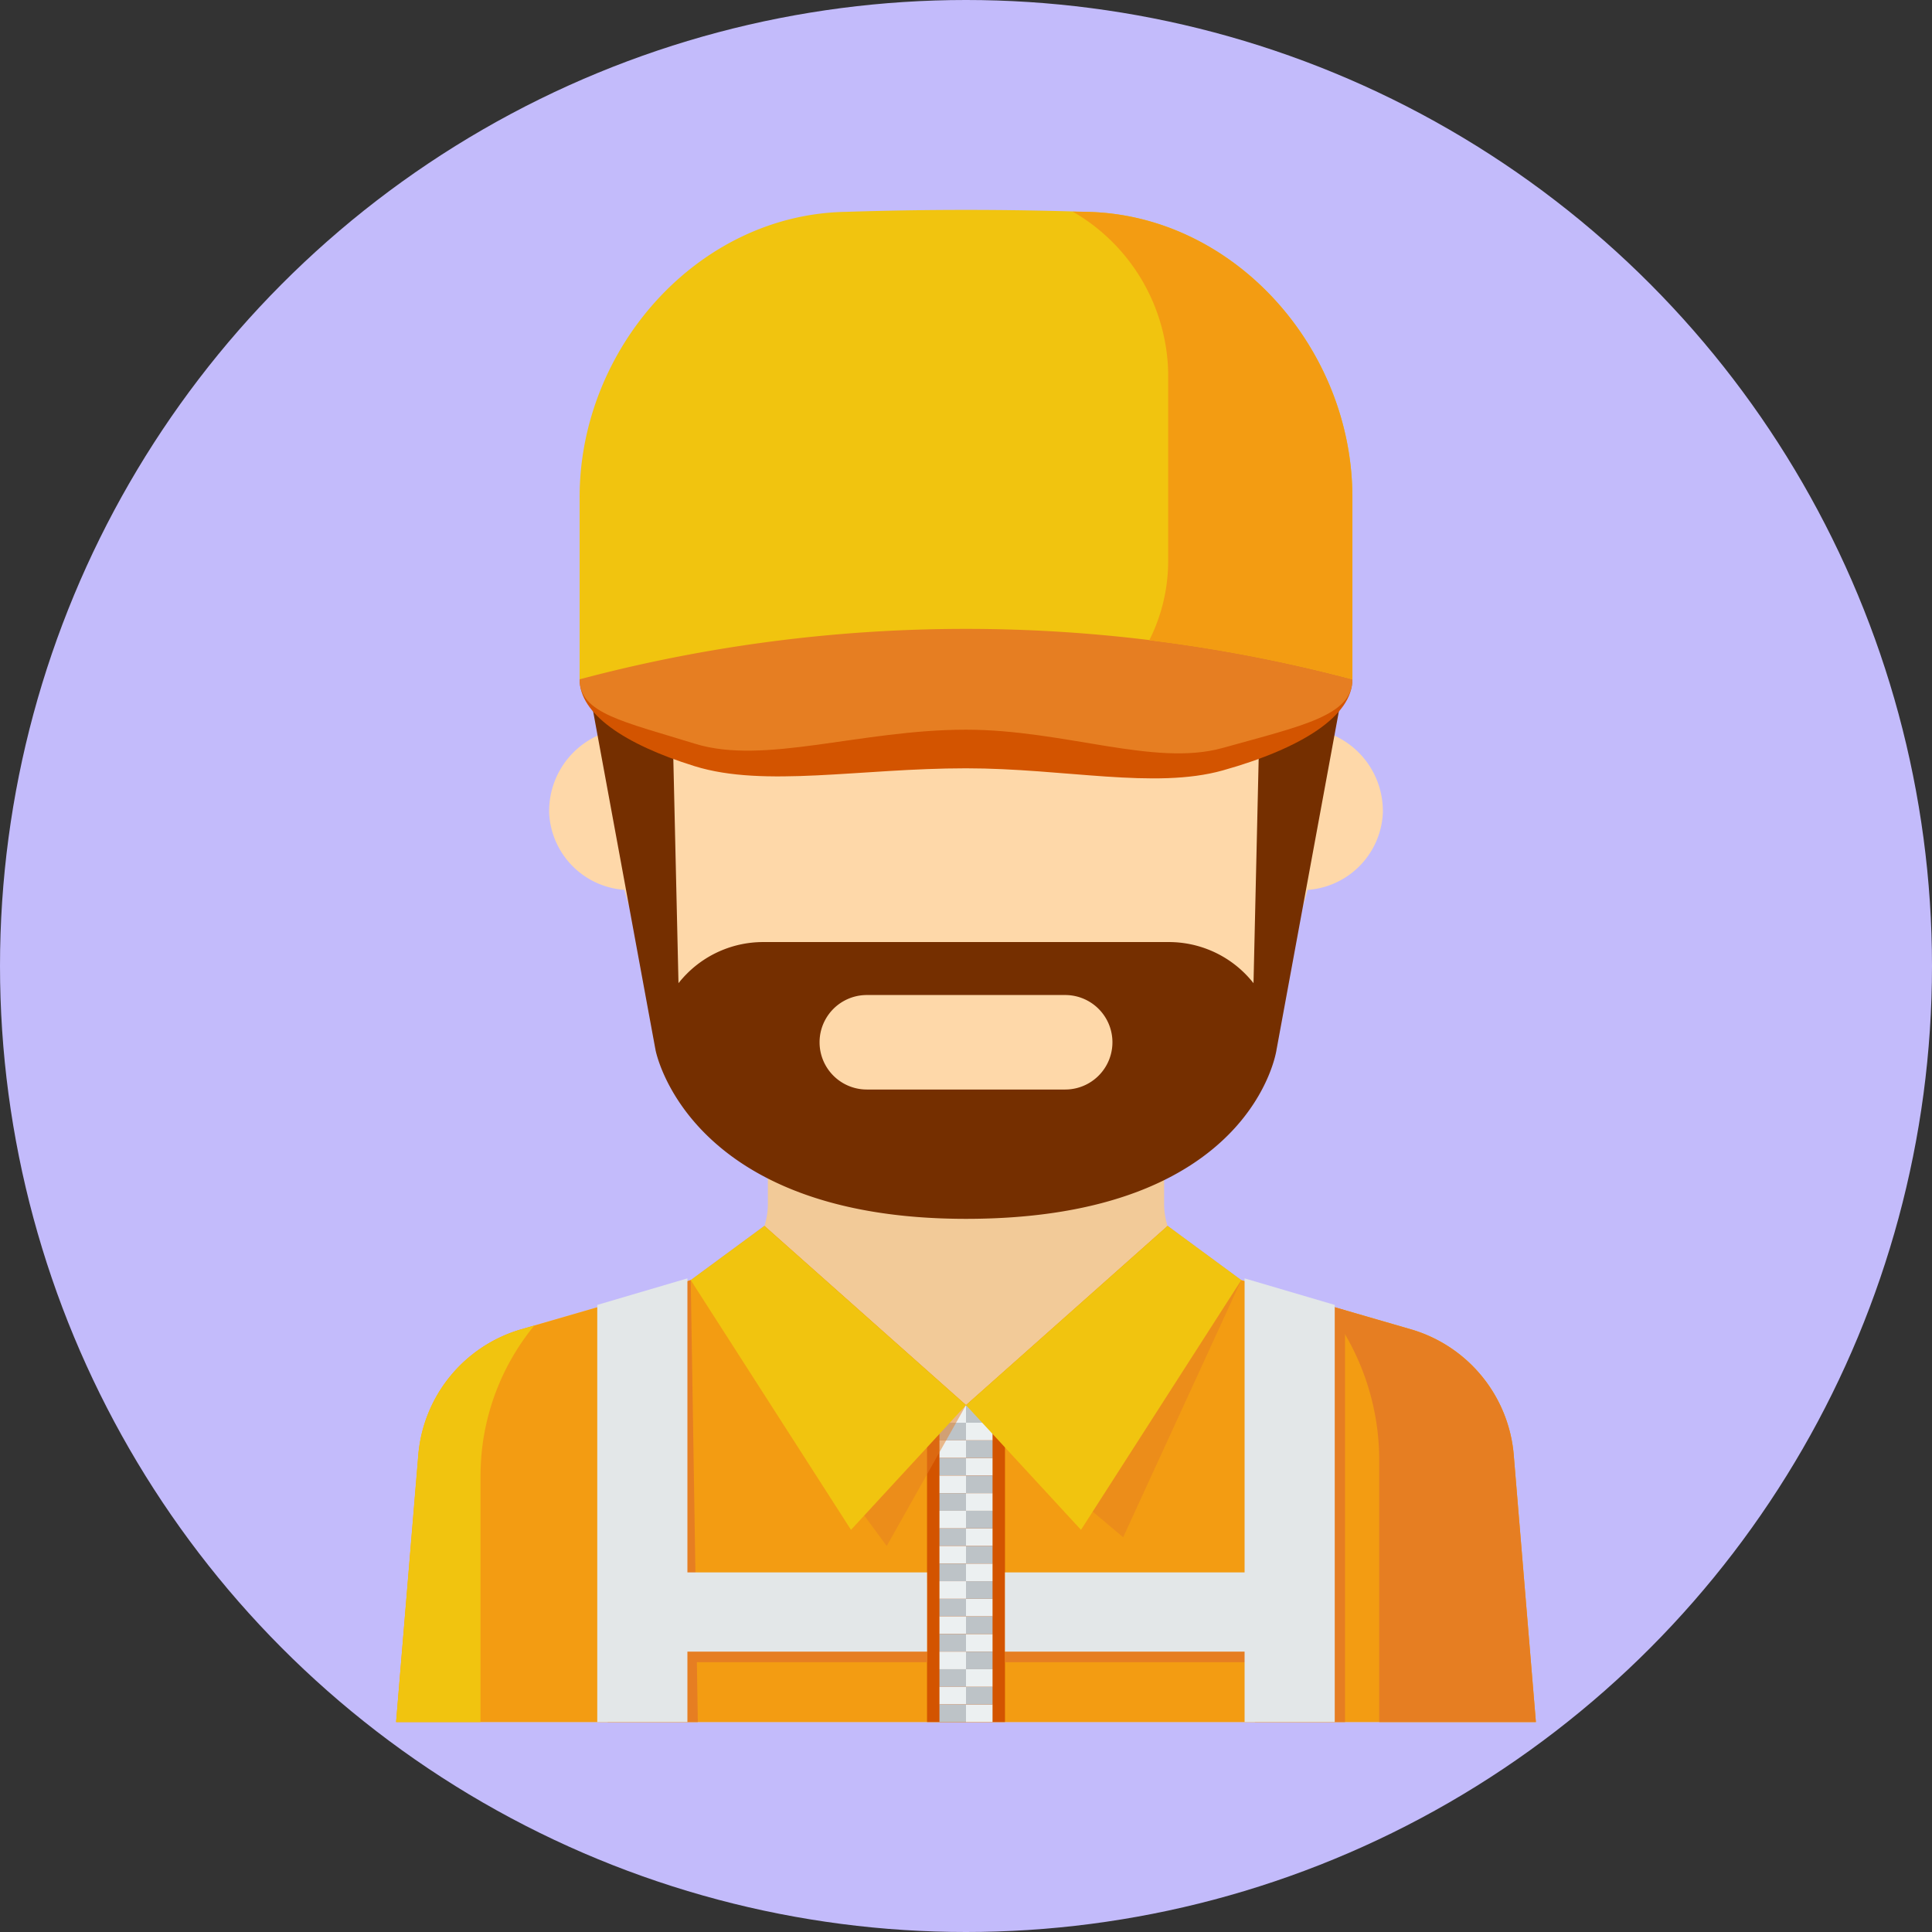<svg xmlns="http://www.w3.org/2000/svg" width="92" height="92" viewBox="0 0 92 92"><rect x="0" y="0" width="92" height="92" fill="#333333" stroke="none"/><g transform="translate(7805 5969)"><circle cx="46" cy="46" r="46" transform="translate(-7805 -5969)" fill="#c3bbfb"/><g transform="translate(-7927.75 -6204.498)"><path d="M194.84,304.869a6.829,6.829,0,0,0-4.909-6.072l-9.284-2.693a3.413,3.413,0,0,1-2.463-3.279v-8.483H159.316v8.483a3.414,3.414,0,0,1-2.464,3.279l-9.283,2.693a6.829,6.829,0,0,0-4.909,6.072L141.612,317.5h54.276Z" fill="#f2ca98"/><path d="M194.84,304.869a6.829,6.829,0,0,0-4.909-6.072l-9.284-2.693a3.411,3.411,0,0,1-2.294-2.229l-9.6,8.534-9.6-8.534a3.411,3.411,0,0,1-2.295,2.229l-9.283,2.693a6.829,6.829,0,0,0-4.909,6.072L141.612,317.5h54.276Z" fill="#f39c12"/><path d="M145.632,305.818a11.286,11.286,0,0,1,2.561-7.2l-.624.181a6.829,6.829,0,0,0-4.909,6.072L141.612,317.5h4.02Z" fill="#f1c40f"/><path d="M188.427,304.858V317.5h7.461l-1.048-12.631a6.829,6.829,0,0,0-4.909-6.072l-4.118-1.194A11.884,11.884,0,0,1,188.427,304.858Z" fill="#e67e22"/><rect width="3.712" height="15.091" transform="translate(166.894 302.409)" fill="#d35400"/><rect width="1.264" height="0.838" transform="translate(167.486 302.409)" fill="#ecf0f1"/><rect width="1.264" height="0.839" transform="translate(168.75 303.247)" fill="#ecf0f1"/><rect width="1.264" height="0.838" transform="translate(168.75 302.409)" fill="#bdc3c7"/><rect width="1.264" height="0.839" transform="translate(167.486 303.247)" fill="#bdc3c7"/><rect width="1.264" height="0.838" transform="translate(167.486 304.086)" fill="#ecf0f1"/><rect width="1.264" height="0.839" transform="translate(168.75 304.924)" fill="#ecf0f1"/><rect width="1.264" height="0.838" transform="translate(168.75 304.086)" fill="#bdc3c7"/><rect width="1.264" height="0.839" transform="translate(167.486 304.924)" fill="#bdc3c7"/><rect width="1.264" height="0.838" transform="translate(167.486 305.763)" fill="#ecf0f1"/><rect width="1.264" height="0.839" transform="translate(168.75 306.601)" fill="#ecf0f1"/><rect width="1.264" height="0.838" transform="translate(168.75 305.763)" fill="#bdc3c7"/><rect width="1.264" height="0.839" transform="translate(167.486 306.601)" fill="#bdc3c7"/><rect width="1.264" height="0.838" transform="translate(167.486 307.44)" fill="#ecf0f1"/><rect width="1.264" height="0.839" transform="translate(168.75 308.277)" fill="#ecf0f1"/><rect width="1.264" height="0.838" transform="translate(168.75 307.44)" fill="#bdc3c7"/><rect width="1.264" height="0.839" transform="translate(167.486 308.277)" fill="#bdc3c7"/><rect width="1.264" height="0.838" transform="translate(167.486 309.116)" fill="#ecf0f1"/><rect width="1.264" height="0.839" transform="translate(168.75 309.954)" fill="#ecf0f1"/><rect width="1.264" height="0.838" transform="translate(168.75 309.116)" fill="#bdc3c7"/><rect width="1.264" height="0.839" transform="translate(167.486 309.954)" fill="#bdc3c7"/><rect width="1.264" height="0.838" transform="translate(167.486 310.793)" fill="#ecf0f1"/><rect width="1.264" height="0.839" transform="translate(168.75 311.631)" fill="#ecf0f1"/><rect width="1.264" height="0.838" transform="translate(168.75 310.793)" fill="#bdc3c7"/><rect width="1.264" height="0.839" transform="translate(167.486 311.631)" fill="#bdc3c7"/><rect width="1.264" height="0.838" transform="translate(167.486 312.47)" fill="#ecf0f1"/><rect width="1.264" height="0.839" transform="translate(168.75 313.308)" fill="#ecf0f1"/><rect width="1.264" height="0.838" transform="translate(168.75 312.47)" fill="#bdc3c7"/><rect width="1.264" height="0.839" transform="translate(167.486 313.308)" fill="#bdc3c7"/><rect width="1.264" height="0.838" transform="translate(167.486 314.147)" fill="#ecf0f1"/><rect width="1.264" height="0.839" transform="translate(168.75 314.984)" fill="#ecf0f1"/><rect width="1.264" height="0.838" transform="translate(168.75 314.147)" fill="#bdc3c7"/><rect width="1.264" height="0.839" transform="translate(167.486 314.984)" fill="#bdc3c7"/><rect width="1.264" height="0.838" transform="translate(167.486 315.823)" fill="#ecf0f1"/><rect width="1.264" height="0.839" transform="translate(168.75 316.661)" fill="#ecf0f1"/><rect width="1.264" height="0.838" transform="translate(168.75 315.823)" fill="#bdc3c7"/><rect width="1.264" height="0.839" transform="translate(167.486 316.661)" fill="#bdc3c7"/><path d="M159.147,293.875l-3.505,2.58,9.333,12.661,3.775-6.707Z" fill="#e67e22" opacity="0.5" style="mix-blend-mode:multiply;isolation:isolate"/><path d="M159.147,293.875l-3.505,2.58,7.632,11.893,5.476-5.939Z" fill="#f1c40f"/><path d="M178.353,293.875l3.505,2.58L176.234,308.7l-7.484-6.288Z" fill="#e67e22" opacity="0.5" style="mix-blend-mode:multiply;isolation:isolate"/><path d="M178.353,293.875l3.505,2.58-7.632,11.893-5.476-5.939Z" fill="#f1c40f"/><path d="M155.98,317.5l-.338-21.048-3.955,1.684V317.5Z" fill="#e67e22"/><rect width="11.914" height="3.773" transform="translate(154.98 310.876)" fill="#e67e22"/><path d="M186.8,317.5V297.891l-4.293-1.015V317.5Z" fill="#e67e22"/><rect width="12.906" height="3.773" transform="translate(170.606 310.876)" fill="#e67e22"/><path d="M155.484,317.5h-4.293V297.637l4.293-1.264Z" fill="#e3e7e8"/><rect width="12.41" height="3.773" transform="translate(154.484 310.374)" fill="#e3e7e8"/><path d="M182.016,317.5h4.293V297.637l-4.293-1.264Z" fill="#e3e7e8"/><rect width="12.41" height="3.773" transform="translate(183.016 314.147) rotate(180)" fill="#e3e7e8"/><path d="M168.75,290.431h0a16.811,16.811,0,0,1-16.81-16.811v-7.891a16.81,16.81,0,0,1,16.81-16.809h0a16.81,16.81,0,0,1,16.81,16.809v7.891A16.811,16.811,0,0,1,168.75,290.431Z" fill="#fed8a9"/><path d="M188.6,274.218a3.857,3.857,0,1,1-3.852-4.049A3.954,3.954,0,0,1,188.6,274.218Z" fill="#fed8a9"/><path d="M148.9,274.218a3.856,3.856,0,1,0,3.852-4.049A3.954,3.954,0,0,0,148.9,274.218Z" fill="#fed8a9"/><path d="M153.963,285.485l-3.249-17.636,3.97-1.83.4,17.382Z" fill="#752f00"/><path d="M183.537,285.485l3.249-17.636-3.97-1.83-.4,17.382Z" fill="#752f00"/><path d="M178.41,280.358H159.09a5.127,5.127,0,0,0-5.127,5.127s1.471,8.053,14.787,8.053c13.667,0,14.787-8.053,14.787-8.053A5.127,5.127,0,0,0,178.41,280.358Zm-4.937,7.022h-9.446a2.249,2.249,0,1,1,0-4.5h9.446a2.249,2.249,0,1,1,0,4.5Z" fill="#752f00"/><path d="M187.149,267.855c0,1.722-2.384,3.268-6.17,4.329-3.251.911-7.534-.1-12.229-.1-5.034,0-9.6.931-12.918-.1-3.384-1.049-5.481-2.51-5.481-4.125,0-3.2,8.237-5.792,18.4-5.792S187.149,264.656,187.149,267.855Z" fill="#d35400"/><path d="M187.149,267.855c0,1.722-2.384,2.2-6.17,3.258-3.251.911-7.534-.868-12.229-.868-5.034,0-9.6,1.7-12.918.665-3.384-1.051-5.481-1.44-5.481-3.055,0-3.2,8.237-5.792,18.4-5.792S187.149,264.656,187.149,267.855Z" fill="#e67e22"/><path d="M174.474,245.586q-5.723-.185-11.448,0c-7.017.121-12.682,6.479-12.675,13.6v8.66a71.682,71.682,0,0,1,36.8,0v-8.66C187.156,252.065,181.491,245.706,174.474,245.586Z" fill="#f1c40f"/><path d="M174.474,245.586c-.214-.007-.427,0-.641-.011a9.068,9.068,0,0,1,4.544,7.644V262.2a8.378,8.378,0,0,1-.9,3.788,73.1,73.1,0,0,1,9.67,1.859v-8.66C187.156,252.065,181.491,245.706,174.474,245.586Z" fill="#f39c12"/></g></g></svg>